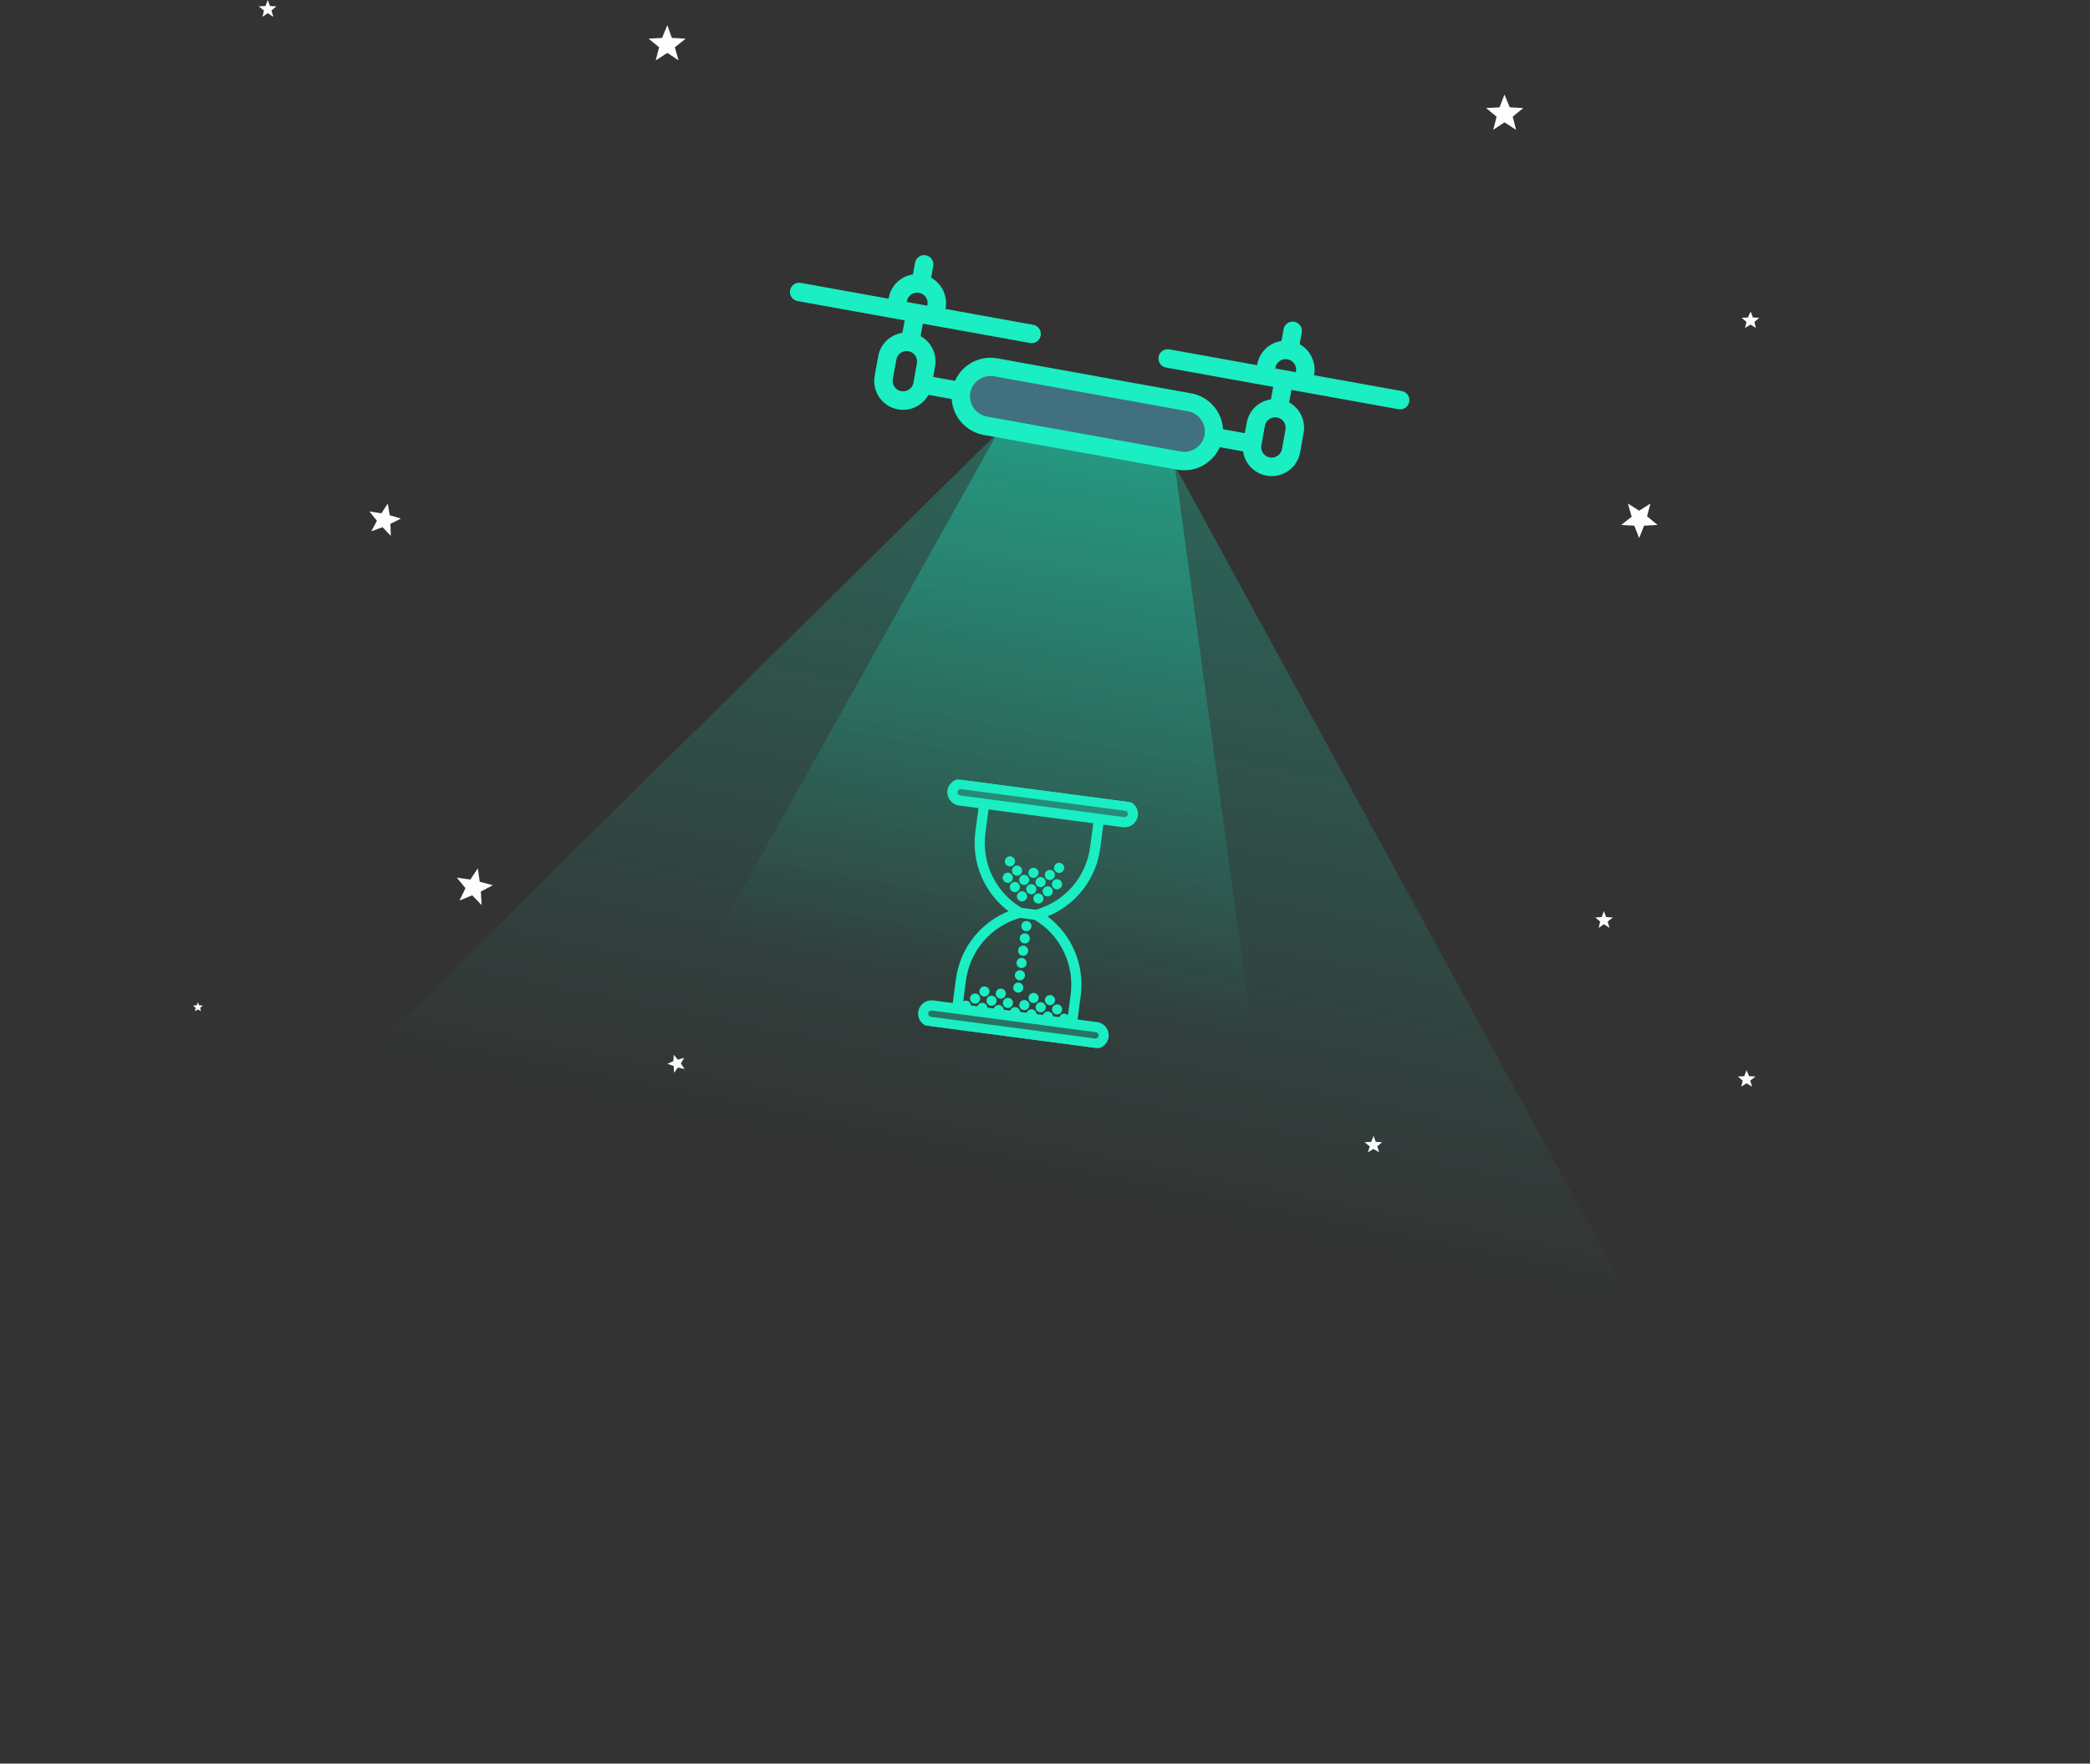 <svg width="557" height="470" viewBox="0 0 557 470" fill="none" xmlns="http://www.w3.org/2000/svg">
<rect x="0" y="0" width="557" height="470" fill="#333333" stroke="none"/>
<path fill-rule="evenodd" clip-rule="evenodd" d="M103.352 134.2L103.852 137.3L106.852 138.2L104.052 139.6L104.152 142.8L101.952 140.5L98.952 141.6L100.452 138.8L98.452 136.3L101.652 136.8L103.352 134.2Z" fill="#FEFEFE"/>
<path fill-rule="evenodd" clip-rule="evenodd" d="M127.352 231.4L127.852 235L131.352 235.9L128.152 237.6L128.352 241.2L125.852 238.6L122.452 240L124.052 236.7L121.752 233.9L125.352 234.4L127.352 231.4Z" fill="#FEFEFE"/>
<path fill-rule="evenodd" clip-rule="evenodd" d="M400.952 25.2L402.352 28.6L405.952 28.8L403.152 31.1L404.052 34.6L400.952 32.6L397.952 34.6L398.852 31.1L396.052 28.8L399.652 28.6L400.952 25.2Z" fill="#FEFEFE"/>
<path fill-rule="evenodd" clip-rule="evenodd" d="M179.552 281.1L180.652 282.4L182.352 281.9L181.452 283.4L182.452 284.9L180.652 284.5L179.652 285.9L179.552 284.1L177.852 283.5L179.452 282.8L179.552 281.1Z" fill="#FEFEFE"/>
<path fill-rule="evenodd" clip-rule="evenodd" d="M52.752 267.1L53.052 267.9L54.052 268L53.352 268.6L53.552 269.5L52.752 269L51.952 269.5L52.152 268.6L51.452 268L52.452 267.9L52.752 267.1Z" fill="#FEFEFE"/>
<path fill-rule="evenodd" clip-rule="evenodd" d="M427.452 242.8L428.052 244.4L429.852 244.5L428.452 245.6L428.952 247.3L427.452 246.3L426.052 247.3L426.452 245.6L425.152 244.5L426.852 244.4L427.452 242.8Z" fill="#FEFEFE"/>
<path fill-rule="evenodd" clip-rule="evenodd" d="M466.552 83L467.152 84.6L468.852 84.7L467.552 85.8L467.952 87.4L466.552 86.5L465.052 87.4L465.452 85.8L464.152 84.7L465.852 84.6L466.552 83Z" fill="#FEFEFE"/>
<path fill-rule="evenodd" clip-rule="evenodd" d="M366.052 302.7L366.652 304.3L368.352 304.4L367.052 305.5L367.552 307.1L366.052 306.2L364.552 307.1L365.052 305.5L363.652 304.4L365.452 304.3L366.052 302.7Z" fill="#FEFEFE"/>
<path fill-rule="evenodd" clip-rule="evenodd" d="M71.352 0L71.952 1.6L73.652 1.7L72.352 2.8L72.852 4.5L71.352 3.5L69.952 4.5L70.352 2.8L68.952 1.7L70.752 1.6L71.352 0Z" fill="#FEFEFE"/>
<path fill-rule="evenodd" clip-rule="evenodd" d="M177.852 6.7L179.052 10.1L182.752 10.3L179.852 12.6L180.852 16.1L177.852 14.1L174.752 16.1L175.652 12.6L172.852 10.3L176.452 10.1L177.852 6.7Z" fill="#FEFEFE"/>
<path fill-rule="evenodd" clip-rule="evenodd" d="M433.852 134.2L436.852 136.1L439.852 134.2L438.952 137.6L441.752 139.9L438.152 140.1L436.852 143.4L435.552 140.1L432.052 139.9L434.852 137.7L433.852 134.2Z" fill="#FEFEFE"/>
<path fill-rule="evenodd" clip-rule="evenodd" d="M465.452 285.2L466.152 286.8L467.852 286.9L466.452 288L466.952 289.6L465.452 288.7L464.052 289.6L464.452 288L463.152 286.9L464.852 286.8L465.452 285.2Z" fill="#FEFEFE"/>
<path opacity="0.4" d="M265.903 115.303L-6.33527e-05 377.357L501.588 469.601L313.05 123.973L265.903 115.303Z" fill="url(#paint0_linear)"/>
<path opacity="0.8" d="M265.904 115.303L132.952 353L348.452 383L313.05 123.973L265.904 115.303Z" fill="url(#paint1_linear)"/>
<path opacity="0.4" d="M310.771 123.045L265.712 114.916C260.932 114.053 257.746 109.461 258.609 104.678C259.472 99.894 264.062 96.705 268.842 97.567L313.901 105.697C318.681 106.56 321.867 111.152 321.004 115.935C320.141 120.719 315.551 123.908 310.771 123.045Z" fill="#56CCF2"/>
<path d="M313.809 125.174C318.589 126.036 323.139 123.433 325.092 119.175L331.274 120.29C331.753 123.472 334.166 126.147 337.544 126.756C341.75 127.515 345.738 124.744 346.497 120.535L347.429 115.368C348.028 112.052 346.379 108.791 343.567 107.23L344.166 103.913L372.718 109.065C374.056 109.306 375.336 108.418 375.577 107.078C375.819 105.739 374.931 104.459 373.593 104.218L350.203 99.997L350.226 99.87C350.824 96.553 349.175 93.292 346.364 91.731L346.928 88.606C347.169 87.267 346.281 85.987 344.943 85.746C343.605 85.504 342.325 86.393 342.084 87.732L341.52 90.857C338.34 91.337 335.667 93.753 335.057 97.133L335.023 97.324L311.633 93.104C310.294 92.863 309.015 93.752 308.774 95.091C308.532 96.43 309.42 97.71 310.758 97.952L339.311 103.103L338.712 106.42C335.533 106.9 332.859 109.315 332.249 112.695L331.755 115.438L325.955 114.392C325.677 109.731 322.26 105.69 317.48 104.828L265.793 95.502C261.013 94.64 256.399 97.232 254.51 101.501L248.711 100.455L249.205 97.712C249.804 94.396 248.155 91.135 245.343 89.574L245.942 86.257L274.494 91.409C275.833 91.65 277.112 90.761 277.353 89.422C277.595 88.083 276.707 86.803 275.369 86.561L251.979 82.341L252.013 82.15C252.612 78.833 250.963 75.572 248.151 74.011L248.715 70.886C248.957 69.547 248.069 68.267 246.731 68.025C245.392 67.784 244.113 68.673 243.871 70.012L243.308 73.137C240.128 73.617 237.455 76.033 236.845 79.413L236.81 79.604L213.42 75.384C212.082 75.143 210.803 76.032 210.561 77.371C210.32 78.71 211.207 79.99 212.546 80.232L241.098 85.383L240.5 88.7C237.32 89.18 234.647 91.595 234.037 94.975L233.105 100.142C232.345 104.351 235.113 108.341 239.32 109.1C242.634 109.698 245.893 108.047 247.454 105.233L253.636 106.348C253.914 111.008 257.342 114.986 262.11 115.912L313.809 125.174ZM270.79 117.412L305.205 123.621L270.79 117.412ZM241.689 80.287C241.965 78.756 243.394 77.763 244.924 78.039C246.453 78.315 247.446 79.745 247.17 81.276L247.135 81.467L241.654 80.478L241.689 80.287ZM240.194 104.252C238.665 103.976 237.672 102.546 237.949 101.015L238.881 95.849C239.157 94.319 240.586 93.325 242.116 93.601C243.646 93.877 244.638 95.308 244.362 96.838L243.43 102.004C243.165 103.471 241.724 104.528 240.194 104.252ZM314.684 120.327L262.996 111.001C260.065 110.472 258.08 107.611 258.61 104.677C259.139 101.744 261.998 99.757 264.93 100.286L316.617 109.611C319.549 110.14 321.533 113.001 321.004 115.935C320.475 118.869 317.616 120.855 314.684 120.327ZM341.654 119.661C341.377 121.191 339.948 122.185 338.418 121.909C336.889 121.633 335.896 120.202 336.173 118.672L337.105 113.506C337.381 111.975 338.81 110.981 340.34 111.257C341.87 111.533 342.862 112.964 342.586 114.494L341.654 119.661ZM339.901 98.007C340.177 96.476 341.607 95.483 343.136 95.759C344.666 96.035 345.658 97.465 345.382 98.996L345.347 99.187L339.866 98.198L339.901 98.007Z" fill="#1AEEC2"/>
<g clip-path="url(#clip0)">
<path d="M292.367 272.639L286.904 271.917L287.77 265.362C288.866 257.068 285.325 248.986 278.664 244.148C286.353 241.207 291.873 234.323 292.969 226.029L293.835 219.474L299.298 220.196C301.105 220.435 302.77 219.158 303.009 217.351C303.248 215.544 301.972 213.879 300.165 213.64L256.462 207.864C254.655 207.625 252.99 208.901 252.751 210.708C252.512 212.515 253.788 214.18 255.595 214.419L261.058 215.141L260.192 221.697C259.095 229.991 262.637 238.072 269.298 242.91C261.609 245.852 256.089 252.736 254.993 261.029L254.126 267.585L248.663 266.863C246.856 266.624 245.191 267.9 244.953 269.707C244.714 271.514 245.99 273.179 247.797 273.418L291.5 279.195C293.307 279.434 294.972 278.157 295.211 276.35C295.45 274.543 294.174 272.878 292.367 272.639ZM255.884 212.234C255.282 212.155 254.856 211.6 254.936 210.997C255.016 210.394 255.571 209.969 256.173 210.049L299.876 215.825C300.478 215.905 300.904 216.459 300.824 217.062C300.744 217.666 300.189 218.09 299.587 218.011L294.124 217.289L261.347 212.956L255.884 212.234ZM262.377 221.986L263.243 215.43L291.65 219.185L290.784 225.74C289.711 233.855 283.953 240.488 276.089 242.696L272.161 242.177C265.141 238.001 261.304 230.1 262.377 221.986ZM257.178 261.318C258.251 253.204 264.009 246.571 271.873 244.362L275.801 244.882C282.821 249.058 286.658 256.959 285.585 265.073L284.718 271.629C284.798 271.025 284.373 270.471 283.77 270.392C283.167 270.312 282.613 270.737 282.533 271.34L280.348 271.051C280.428 270.448 280.003 269.894 279.4 269.814C278.797 269.734 278.243 270.159 278.163 270.762L275.978 270.473C276.058 269.87 275.633 269.316 275.03 269.236C274.427 269.157 273.872 269.581 273.793 270.184L271.608 269.896C271.687 269.292 271.263 268.738 270.659 268.659C270.056 268.579 269.502 269.004 269.422 269.607L267.237 269.318C267.317 268.715 266.892 268.161 266.289 268.081C265.686 268.001 265.132 268.426 265.052 269.029L262.867 268.74C262.947 268.137 262.522 267.583 261.919 267.503C261.316 267.424 260.762 267.848 260.682 268.451L258.497 268.163C258.576 267.559 258.152 267.005 257.549 266.926C256.945 266.846 256.391 267.271 256.312 267.874L257.178 261.318ZM291.789 277.01L248.086 271.233C247.484 271.154 247.058 270.599 247.138 269.996C247.217 269.393 247.773 268.968 248.375 269.048L253.838 269.77L286.615 274.102L292.078 274.825C292.68 274.904 293.106 275.458 293.026 276.062C292.946 276.665 292.391 277.089 291.789 277.01Z" fill="#1AEEC2" stroke="#1AEEC2" stroke-width="0.5"/>
<path d="M259.733 267.214C260.337 267.294 260.891 266.87 260.97 266.266C261.05 265.663 260.626 265.109 260.022 265.029C259.419 264.95 258.865 265.374 258.785 265.977C258.706 266.581 259.13 267.135 259.733 267.214Z" fill="#1AEEC2" stroke="#1AEEC2" stroke-width="0.5"/>
<path d="M264.104 267.792C264.707 267.872 265.261 267.447 265.341 266.844C265.421 266.241 264.996 265.687 264.393 265.607C263.789 265.527 263.236 265.952 263.156 266.555C263.076 267.159 263.501 267.712 264.104 267.792Z" fill="#1AEEC2" stroke="#1AEEC2" stroke-width="0.5"/>
<path d="M268.474 268.37C269.078 268.45 269.631 268.025 269.711 267.422C269.791 266.818 269.366 266.264 268.763 266.185C268.16 266.105 267.606 266.529 267.526 267.133C267.446 267.736 267.871 268.29 268.474 268.37Z" fill="#1AEEC2" stroke="#1AEEC2" stroke-width="0.5"/>
<path d="M272.845 268.947C273.448 269.027 274.002 268.603 274.082 267.999C274.162 267.396 273.737 266.842 273.134 266.762C272.53 266.682 271.976 267.107 271.897 267.71C271.817 268.314 272.241 268.868 272.845 268.947Z" fill="#1AEEC2" stroke="#1AEEC2" stroke-width="0.5"/>
<path d="M277.215 269.525C277.818 269.605 278.372 269.18 278.452 268.577C278.532 267.973 278.107 267.42 277.504 267.34C276.9 267.26 276.346 267.685 276.267 268.288C276.187 268.891 276.611 269.445 277.215 269.525Z" fill="#1AEEC2" stroke="#1AEEC2" stroke-width="0.5"/>
<path d="M281.585 270.103C282.188 270.182 282.742 269.758 282.822 269.155C282.902 268.551 282.477 267.997 281.874 267.918C281.27 267.838 280.717 268.262 280.637 268.866C280.557 269.469 280.982 270.023 281.585 270.103Z" fill="#1AEEC2" stroke="#1AEEC2" stroke-width="0.5"/>
<path d="M262.208 265.318C262.811 265.398 263.365 264.973 263.445 264.37C263.524 263.767 263.1 263.213 262.496 263.133C261.893 263.053 261.339 263.478 261.259 264.081C261.18 264.685 261.604 265.238 262.208 265.318Z" fill="#1AEEC2" stroke="#1AEEC2" stroke-width="0.5"/>
<path d="M266.578 265.896C267.182 265.976 267.735 265.551 267.815 264.948C267.895 264.344 267.47 263.79 266.867 263.711C266.264 263.631 265.71 264.055 265.63 264.659C265.55 265.262 265.975 265.816 266.578 265.896Z" fill="#1AEEC2" stroke="#1AEEC2" stroke-width="0.5"/>
<path d="M273.403 247.9C274.007 247.979 274.561 247.555 274.64 246.951C274.72 246.348 274.296 245.794 273.692 245.714C273.089 245.635 272.535 246.059 272.455 246.663C272.375 247.266 272.8 247.82 273.403 247.9Z" fill="#1AEEC2" stroke="#1AEEC2" stroke-width="0.5"/>
<path d="M268.437 235.015C269.04 235.095 269.594 234.67 269.674 234.067C269.753 233.463 269.329 232.909 268.725 232.83C268.122 232.75 267.568 233.174 267.488 233.778C267.409 234.381 267.833 234.935 268.437 235.015Z" fill="#1AEEC2" stroke="#1AEEC2" stroke-width="0.5"/>
<path d="M272.807 235.592C273.41 235.672 273.964 235.248 274.044 234.644C274.123 234.041 273.699 233.487 273.096 233.407C272.492 233.328 271.938 233.752 271.859 234.355C271.779 234.959 272.203 235.513 272.807 235.592Z" fill="#1AEEC2" stroke="#1AEEC2" stroke-width="0.5"/>
<path d="M277.177 236.17C277.78 236.25 278.334 235.825 278.414 235.222C278.494 234.619 278.069 234.065 277.466 233.985C276.862 233.905 276.308 234.33 276.229 234.933C276.149 235.537 276.573 236.09 277.177 236.17Z" fill="#1AEEC2" stroke="#1AEEC2" stroke-width="0.5"/>
<path d="M281.547 236.748C282.151 236.828 282.705 236.403 282.784 235.8C282.864 235.196 282.44 234.642 281.836 234.563C281.233 234.483 280.679 234.907 280.599 235.511C280.519 236.114 280.944 236.668 281.547 236.748Z" fill="#1AEEC2" stroke="#1AEEC2" stroke-width="0.5"/>
<path d="M279.651 234.274C280.254 234.354 280.808 233.929 280.888 233.326C280.968 232.722 280.543 232.168 279.94 232.089C279.336 232.009 278.783 232.433 278.703 233.037C278.623 233.64 279.048 234.194 279.651 234.274Z" fill="#1AEEC2" stroke="#1AEEC2" stroke-width="0.5"/>
<path d="M282.125 232.377C282.728 232.457 283.282 232.033 283.362 231.429C283.442 230.826 283.017 230.272 282.414 230.192C281.81 230.113 281.257 230.537 281.177 231.14C281.097 231.744 281.522 232.298 282.125 232.377Z" fill="#1AEEC2" stroke="#1AEEC2" stroke-width="0.5"/>
<path d="M270.91 233.119C271.514 233.198 272.067 232.774 272.147 232.17C272.227 231.567 271.802 231.013 271.199 230.933C270.596 230.854 270.042 231.278 269.962 231.882C269.882 232.485 270.307 233.039 270.91 233.119Z" fill="#1AEEC2" stroke="#1AEEC2" stroke-width="0.5"/>
<path d="M275.281 233.696C275.884 233.776 276.438 233.351 276.518 232.748C276.598 232.145 276.173 231.591 275.57 231.511C274.966 231.431 274.412 231.856 274.333 232.459C274.253 233.063 274.677 233.616 275.281 233.696Z" fill="#1AEEC2" stroke="#1AEEC2" stroke-width="0.5"/>
<path d="M269.014 230.645C269.618 230.724 270.171 230.3 270.251 229.696C270.331 229.093 269.906 228.539 269.303 228.459C268.7 228.38 268.146 228.804 268.066 229.408C267.986 230.011 268.411 230.565 269.014 230.645Z" fill="#1AEEC2" stroke="#1AEEC2" stroke-width="0.5"/>
<path d="M270.333 237.489C270.936 237.569 271.49 237.144 271.57 236.541C271.649 235.937 271.225 235.383 270.621 235.304C270.018 235.224 269.464 235.648 269.384 236.252C269.305 236.855 269.729 237.409 270.333 237.489Z" fill="#1AEEC2" stroke="#1AEEC2" stroke-width="0.5"/>
<path d="M272.229 239.963C272.832 240.043 273.386 239.618 273.466 239.015C273.546 238.411 273.121 237.857 272.518 237.778C271.914 237.698 271.361 238.122 271.281 238.726C271.201 239.329 271.626 239.883 272.229 239.963Z" fill="#1AEEC2" stroke="#1AEEC2" stroke-width="0.5"/>
<path d="M276.599 240.54C277.203 240.62 277.756 240.196 277.836 239.592C277.916 238.989 277.491 238.435 276.888 238.355C276.285 238.276 275.731 238.7 275.651 239.303C275.571 239.907 275.996 240.461 276.599 240.54Z" fill="#1AEEC2" stroke="#1AEEC2" stroke-width="0.5"/>
<path d="M274.703 238.066C275.307 238.146 275.86 237.722 275.94 237.118C276.02 236.515 275.595 235.961 274.992 235.881C274.389 235.802 273.835 236.226 273.755 236.829C273.675 237.433 274.1 237.987 274.703 238.066Z" fill="#1AEEC2" stroke="#1AEEC2" stroke-width="0.5"/>
<path d="M279.073 238.644C279.677 238.724 280.231 238.299 280.31 237.696C280.39 237.093 279.966 236.539 279.362 236.459C278.759 236.379 278.205 236.804 278.125 237.407C278.045 238.011 278.47 238.564 279.073 238.644Z" fill="#1AEEC2" stroke="#1AEEC2" stroke-width="0.5"/>
<path d="M272.97 251.177C273.573 251.257 274.127 250.833 274.207 250.229C274.287 249.626 273.862 249.072 273.259 248.992C272.655 248.912 272.101 249.337 272.022 249.94C271.942 250.544 272.366 251.098 272.97 251.177Z" fill="#1AEEC2" stroke="#1AEEC2" stroke-width="0.5"/>
<path d="M272.537 254.455C273.14 254.535 273.694 254.11 273.774 253.507C273.853 252.904 273.429 252.35 272.825 252.27C272.222 252.19 271.668 252.615 271.588 253.218C271.509 253.822 271.933 254.375 272.537 254.455Z" fill="#1AEEC2" stroke="#1AEEC2" stroke-width="0.5"/>
<path d="M272.104 257.733C272.707 257.813 273.261 257.388 273.341 256.785C273.42 256.181 272.996 255.627 272.392 255.548C271.789 255.468 271.235 255.892 271.155 256.496C271.076 257.099 271.5 257.653 272.104 257.733Z" fill="#1AEEC2" stroke="#1AEEC2" stroke-width="0.5"/>
<path d="M271.67 261.011C272.274 261.09 272.828 260.666 272.907 260.062C272.987 259.459 272.563 258.905 271.959 258.825C271.356 258.746 270.802 259.17 270.722 259.774C270.643 260.377 271.067 260.931 271.67 261.011Z" fill="#1AEEC2" stroke="#1AEEC2" stroke-width="0.5"/>
<path d="M271.237 264.288C271.84 264.368 272.394 263.944 272.474 263.34C272.554 262.737 272.129 262.183 271.526 262.103C270.922 262.023 270.368 262.448 270.289 263.051C270.209 263.655 270.633 264.209 271.237 264.288Z" fill="#1AEEC2" stroke="#1AEEC2" stroke-width="0.5"/>
<path d="M275.318 267.051C275.922 267.131 276.476 266.706 276.555 266.103C276.635 265.5 276.211 264.946 275.607 264.866C275.004 264.786 274.45 265.211 274.37 265.814C274.29 266.417 274.715 266.971 275.318 267.051Z" fill="#1AEEC2" stroke="#1AEEC2" stroke-width="0.5"/>
<path d="M279.689 267.629C280.292 267.708 280.846 267.284 280.926 266.681C281.006 266.077 280.581 265.523 279.978 265.444C279.374 265.364 278.821 265.788 278.741 266.392C278.661 266.995 279.086 267.549 279.689 267.629Z" fill="#1AEEC2" stroke="#1AEEC2" stroke-width="0.5"/>
<rect x="255.222" y="208.657" width="47.2" height="4.044" transform="rotate(7.714 255.222 208.657)" fill="#1AEEC2" fill-opacity="0.3"/>
<rect x="246.995" y="268" width="47.2" height="4.044" transform="rotate(7.714 246.995 268)" fill="#1AEEC2" fill-opacity="0.3"/>
</g>
<defs>
<linearGradient id="paint0_linear" x1="258.952" y1="316.5" x2="318.452" y2="20" gradientUnits="userSpaceOnUse">
<stop stop-color="#1AEEC2" stop-opacity="0"/>
<stop offset="1" stop-color="#1AEEC2"/>
</linearGradient>
<linearGradient id="paint1_linear" x1="268.764" y1="264.627" x2="326.452" y2="-47.5" gradientUnits="userSpaceOnUse">
<stop stop-color="#1AEEC2" stop-opacity="0"/>
<stop offset="1" stop-color="#1AEEC2"/>
</linearGradient>
<clipPath id="clip0">
<rect width="66.125" height="66.125" fill="white" transform="translate(245.536 206.42) rotate(7.53)"/>
</clipPath>
</defs>
</svg>
